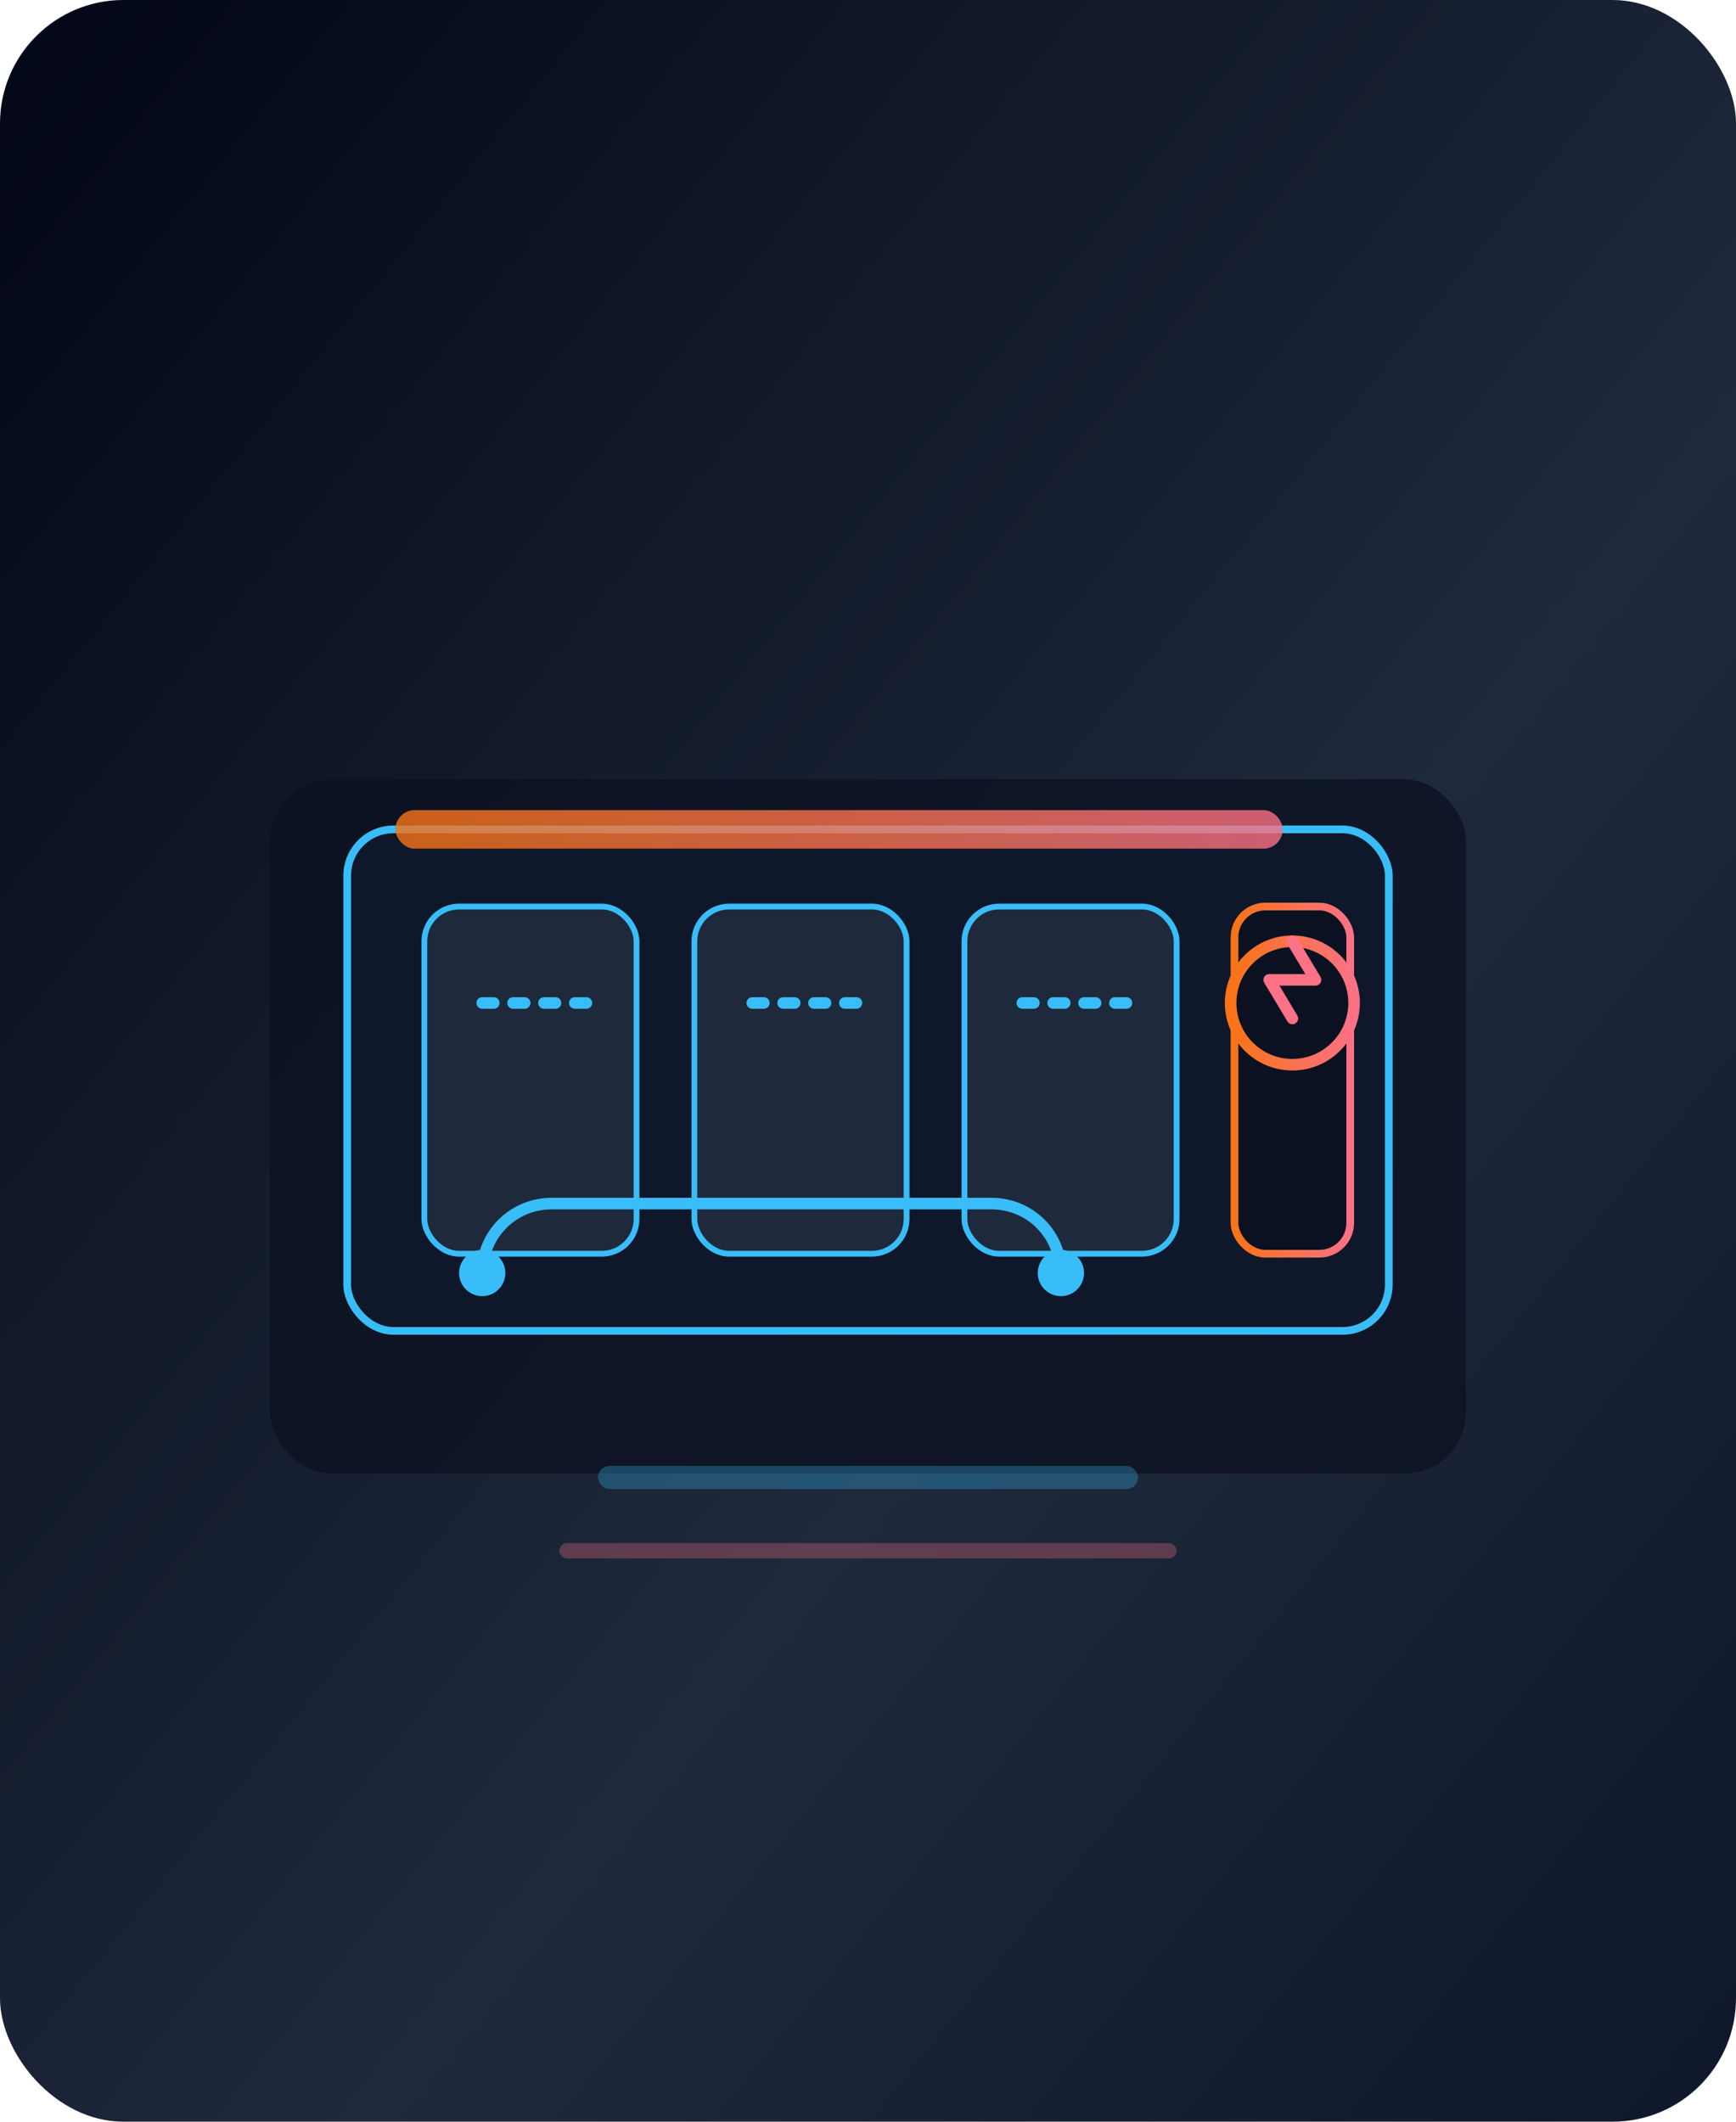 <svg width="900" height="1100" viewBox="0 0 900 1100" fill="none" xmlns="http://www.w3.org/2000/svg" role="img" aria-labelledby="title desc">
  <title id="title">Subestación modular con monitoreo térmico</title>
  <desc id="desc">Ilustración de una subestación eléctrica con transformadores y sensores térmicos.</desc>
  <defs>
    <linearGradient id="bg-sub" x1="0%" y1="0%" x2="100%" y2="100%">
      <stop offset="0%" stop-color="#020617"/>
      <stop offset="60%" stop-color="#1e293b"/>
      <stop offset="100%" stop-color="#0f172a"/>
    </linearGradient>
    <linearGradient id="heat" x1="0%" y1="0%" x2="100%" y2="0%">
      <stop offset="0%" stop-color="#f97316"/>
      <stop offset="100%" stop-color="#fb7185"/>
    </linearGradient>
  </defs>
  <rect width="900" height="1100" rx="64" fill="url(#bg-sub)"/>
  <g filter="url(#shadow)">
    <rect x="140" y="380" width="620" height="360" rx="32" fill="#0b1120" opacity="0.75"/>
  </g>
  <rect x="180" y="430" width="540" height="260" rx="24" fill="#0f172a" stroke="#38bdf8" stroke-width="4"/>
  <rect x="220" y="470" width="110" height="180" rx="18" fill="#1e293b" stroke="#38bdf8" stroke-width="3"/>
  <rect x="360" y="470" width="110" height="180" rx="18" fill="#1e293b" stroke="#38bdf8" stroke-width="3"/>
  <rect x="500" y="470" width="110" height="180" rx="18" fill="#1e293b" stroke="#38bdf8" stroke-width="3"/>
  <rect x="640" y="470" width="60" height="180" rx="16" fill="#0b1120" stroke="url(#heat)" stroke-width="4"/>
  <rect x="205" y="420" width="460" height="20" rx="10" fill="url(#heat)" opacity="0.8"/>
  <path d="M250 660C250 640 266 624 286 624H514C534 624 550 640 550 660" stroke="#38bdf8" stroke-width="6" stroke-linecap="round"/>
  <circle cx="250" cy="660" r="12" fill="#38bdf8"/>
  <circle cx="550" cy="660" r="12" fill="#38bdf8"/>
  <path d="M250 520L310 520" stroke="#38bdf8" stroke-width="6" stroke-linecap="round" stroke-dasharray="6 10"/>
  <path d="M390 520L450 520" stroke="#38bdf8" stroke-width="6" stroke-linecap="round" stroke-dasharray="6 10"/>
  <path d="M530 520L590 520" stroke="#38bdf8" stroke-width="6" stroke-linecap="round" stroke-dasharray="6 10"/>
  <circle cx="670" cy="520" r="32" fill="#0b1120" stroke="url(#heat)" stroke-width="6"/>
  <path d="M670 488L682 508H658L670 528" stroke="#fb7185" stroke-width="6" stroke-linecap="round" stroke-linejoin="round"/>
  <rect x="310" y="760" width="280" height="12" rx="6" fill="#38bdf8" opacity="0.3"/>
  <rect x="290" y="800" width="320" height="8" rx="4" fill="#fb7185" opacity="0.3"/>
  <defs>
    <filter id="shadow" x="60" y="320" width="780" height="520" filterUnits="userSpaceOnUse" color-interpolation-filters="sRGB">
      <feFlood flood-opacity="0" result="BackgroundImageFix"/>
      <feGaussianBlur in="SourceAlpha" stdDeviation="32"/>
      <feOffset dy="24"/>
      <feComposite in2="SourceAlpha" operator="out"/>
      <feColorMatrix type="matrix" values="0 0 0 0 0.094 0 0 0 0 0.152 0 0 0 0 0.243 0 0 0 0.45 0"/>
      <feBlend in2="BackgroundImageFix" result="effect1_dropShadow"/>
      <feBlend in="SourceGraphic" in2="effect1_dropShadow" result="shape"/>
    </filter>
  </defs>
</svg>

